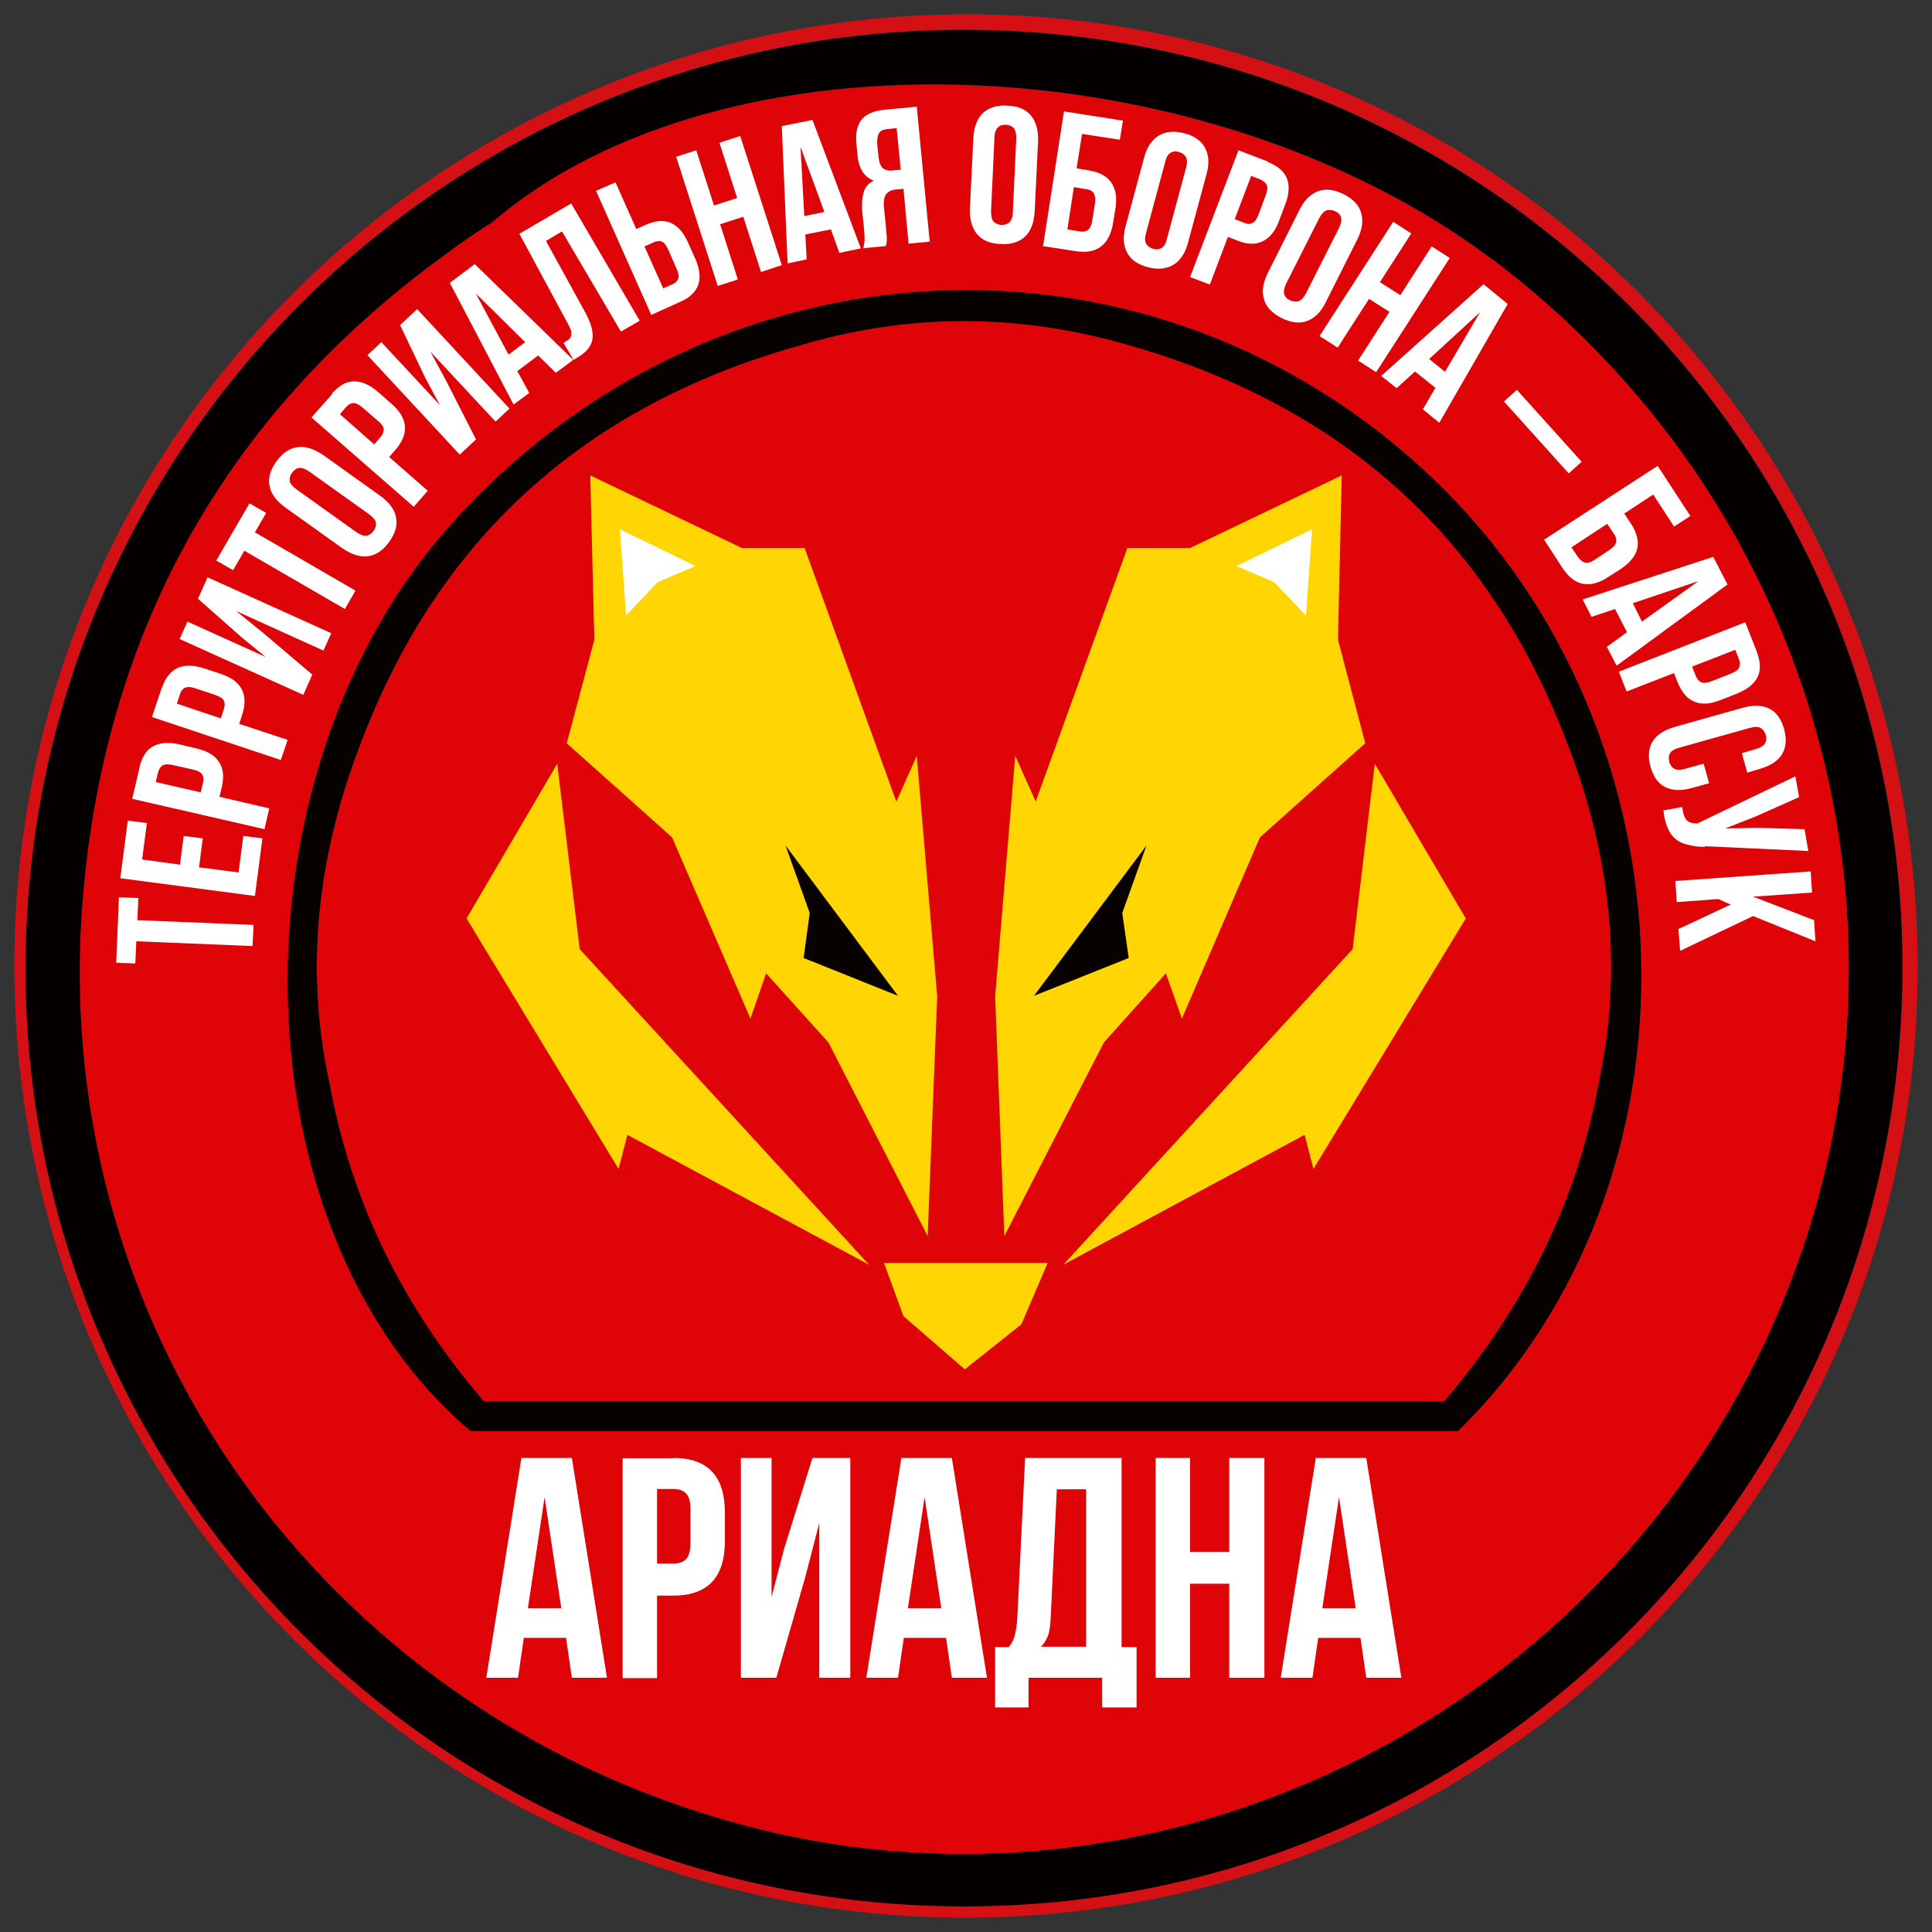 <?xml version="1.0" encoding="UTF-8"?>
<svg xmlns="http://www.w3.org/2000/svg" version="1.1" viewBox="0 0 566.9 566.9">
  <rect x="0" y="0" width="566.9" height="566.9" fill="#333333" stroke="none"/>
  <!-- Generator: Adobe Illustrator 29.0.1, SVG Export Plug-In . SVG Version: 2.1.0 Build 192)  -->
  <defs>
    <style>
      .st0 {
        fill: #d51015;
      }

      .st1 {
        fill: #fff;
      }

      .st2 {
        fill: #df0408;
      }

      .st3 {
        fill: #040000;
      }

      .st4 {
        fill: #ffd503;
      }

      .st5 {
        fill: #070100;
      }
    </style>
  </defs>
  <g id="Capa_1">
    <g>
      <path class="st2" d="M332.6,411.2h-190.6c-23.1-26.8-38.9-57.7-45.3-93.2-7.4-33.7-3.4-66.5,8.6-98.5,22.8-61.4,66.1-100.3,128.9-118,32.8-9.9,65.7-9.6,98.5.2,62.1,18.1,105.1,56.8,127.7,117.8,12.1,32,16,64.8,8.6,98.5-6.4,35.3-22.1,66-45.3,93.2h-91.1Z"/>
      <path class="st2" d="M153.6,111.2h.1c0,0,0-.3,0-.7,0,.3,0,.5,0,.7ZM420.7,140.6c-82.5-78.9-211.3-72.9-288.4,13.4-62.9,70.5-63.3,194.9-3.7,256.9,1,1,2,2.1,3.1,3.1,2.1,2.1,4.2,4,6.5,5.9h289.7c74.6-73.1,71-204.6-7.2-279.3ZM299.8,71.4c1-1.8,1.4-2.5,1.7-3.2-.5,0-1.1,0-1.7,0v3.3ZM438.5,76.5c100.1,75.8,132.4,210,77.4,321.5-55,111.6-181.5,169.5-299.5,137.1C93.9,501.5,13.4,388.2,24.4,262.2c6.9-78.8,43-142.3,107.9-188.7.5-.4,1.1-.9,1.7-1.3,2.7-1.9,5.5-3.7,8.2-5.6.6-.4,1.3-.7,1.9-1.1,67.7-58.5,209.4-53.1,294.3,11.1ZM456.7,136c.2,0,.3-.2.4-.5-.4-.2-.7-.4-3.9-2.3,2.9,2.3,3.2,2.6,3.4,2.8ZM425,90.3v-.2c0,0,0,0,0,0,0,0,0,.1,0,.1ZM76,223.3c-.8-.9-1-1.3-1.3-1.6-.3.3-.6.7-.9,1,.5,0,1,.2,2.3.6Z"/>
      <path class="st3" d="M438.5,76.5C353.6,12.3,211.9,6.9,144.2,65.4c-.6.3-1.3.7-1.9,1.1-2.8,1.9-5.5,3.7-8.2,5.6-.6.4-1.1.9-1.7,1.3C67.4,119.9,31.3,183.4,24.4,262.2c-11.1,126,69.4,239.3,192,272.9,118,32.4,244.5-25.6,299.5-137.1,55-111.5,22.7-245.7-77.4-321.5ZM283.1,8.8c152.5.2,275.5,123.6,275.1,275.9-.5,152.4-123.5,275-275.7,274.8-152.5-.2-275.5-123.6-275.1-275.9C8,131.1,131,8.5,283.1,8.8Z"/>
      <path class="st0" d="M457.1,135.5c0,.2-.2.4-.4.5-.3-.2-.6-.5-3.4-2.8,3.2,1.9,3.5,2.1,3.9,2.3Z"/>
      <path class="st0" d="M425.1,90.1v.2c0,0-.1-.1,0-.1h0Z"/>
      <path class="st5" d="M332.6,419.9h-194.5c-2.3-1.9-4.4-3.8-6.5-5.9,2.1,2,4.3,4,6.5,5.9,64.8,0,129.7,0,194.5,0Z"/>
      <path class="st0" d="M299.8,68.1c.6,0,1.2,0,1.7,0-.3.7-.7,1.4-1.7,3.2v-3.3Z"/>
      <path class="st0" d="M153.6,110.5c0,.3,0,.6,0,.8h-.1c0-.3,0-.5,0-.8Z"/>
      <path class="st5" d="M128.5,410.9c1,1,2.1,2.1,3.1,3.1-1-1-2.1-2-3.1-3.1Z"/>
      <path class="st5" d="M460.4,219.5c-22.6-61-65.6-99.7-127.7-117.8-32.8-9.8-65.7-10.1-98.5-.2-62.8,17.7-106.1,56.6-128.9,118-12.1,32-16,64.8-8.6,98.5,6.5,35.5,22.2,66.4,45.3,93.2h281.8c23.1-27.2,38.9-57.9,45.3-93.2,7.3-33.7,3.4-66.5-8.6-98.5ZM132.2,154c77.1-86.3,205.9-92.3,288.4-13.4,78.2,74.7,81.8,206.2,7.2,279.3h-95.2c-64.9,0-129.7,0-194.5,0-2.2-1.9-4.4-3.8-6.5-5.9-1-1-2-2-3.1-3.1-59.6-62-59.2-186.5,3.7-256.9Z"/>
      <path class="st2" d="M74.7,221.7c.3.3.5.7,1.3,1.6-1.2-.3-1.8-.5-2.3-.6.3-.3.6-.7.9-1Z"/>
      <path class="st0" d="M284,4.2c154.2.1,278.9,125.4,278.7,280.1-.2,153.9-125.5,278.5-279.8,278.4-153.9-.1-278.7-125.3-278.7-279.4C4.3,129,129.5,4.1,284,4.2ZM282.6,559.4c152.2.2,275.2-122.4,275.7-274.8.4-152.3-122.5-275.7-275.1-275.9C131,8.5,8,131.1,7.5,283.5c-.4,152.3,122.5,275.7,275.1,275.9Z"/>
    </g>
    <g>
      <path class="st1" d="M34.1,282.6l.8-19.3,5.7.2-.3,6.5,34.1,1.4-.3,6.2-34.1-1.4-.3,6.5-5.7-.2Z"/>
      <path class="st1" d="M52.8,253.8l1.1-8.5,5.6.7-1.1,8.5,11.6,1.5,1.4-10.7,5.6.7-2.2,16.9-39.5-5.2,2.2-16.9,5.6.7-1.4,10.7,11,1.5Z"/>
      <path class="st1" d="M40.9,225.3c.7-3.1,2-5.2,4-6.3,2-1.1,4.5-1.3,7.7-.6l5,1.2c3.1.7,5.4,2,6.6,3.9,1.3,1.9,1.6,4.3.9,7.4l-.7,2.9,14.6,3.4-1.4,6.1-38.8-8.9,2.1-9ZM45.8,229.5l13.1,3,.7-2.9c.2-1,.1-1.8-.3-2.4-.4-.6-1.3-1.1-2.7-1.4l-5.8-1.3c-1.4-.3-2.4-.3-3.1.1-.6.4-1.1,1.1-1.3,2l-.7,2.9Z"/>
      <path class="st1" d="M47.5,201.9c1-3,2.5-4.9,4.6-5.9,2.1-.9,4.6-.9,7.7.1l4.9,1.6c3.1,1,5.1,2.5,6.2,4.5s1.1,4.5.2,7.4l-.9,2.8,14.2,4.7-2,5.9-37.8-12.6,2.9-8.7ZM52,206.5l12.8,4.3.9-2.8c.3-.9.3-1.7,0-2.4-.3-.7-1.2-1.2-2.6-1.7l-5.7-1.9c-1.4-.5-2.4-.5-3.1-.2-.7.3-1.2,1-1.5,1.9l-.9,2.8Z"/>
      <path class="st1" d="M91.6,198l-2.6,5.9-36.3-16.4,2.3-5.1,23,10.4-7-5.7-12.9-11.4,2.8-6.3,36.3,16.4-2.3,5.1-25.6-11.6,7.9,6.4,14.5,12.3Z"/>
      <path class="st1" d="M63.5,164.4l9.7-16.7,4.9,2.8-3.3,5.7,29.5,17.1-3.1,5.4-29.5-17.1-3.3,5.7-4.9-2.8Z"/>
      <path class="st1" d="M83.7,148.9c-2.6-1.9-4.2-4-4.6-6.3-.5-2.3.2-4.7,2-7.2,1.8-2.5,3.9-3.9,6.2-4.2,2.4-.3,4.8.5,7.5,2.3l16.8,12c2.6,1.9,4.2,4,4.6,6.3.5,2.3-.2,4.7-2,7.2s-3.9,3.9-6.2,4.2c-2.4.3-4.8-.5-7.5-2.3l-16.8-12ZM104.5,156.1c1.2.8,2.2,1.2,3,1.1.8-.1,1.5-.6,2.1-1.4.6-.8.8-1.6.7-2.4-.1-.8-.8-1.6-2-2.5l-17.5-12.5c-1.2-.8-2.2-1.2-3-1.1-.8.1-1.5.6-2.1,1.4-.6.8-.8,1.6-.7,2.4.1.8.8,1.6,2,2.5l17.5,12.5Z"/>
      <path class="st1" d="M97.4,115.5c2.1-2.4,4.2-3.6,6.5-3.6,2.3,0,4.6,1,7,3.1l3.9,3.4c2.4,2.1,3.8,4.3,4,6.6.2,2.3-.7,4.6-2.7,6.9l-1.9,2.2,11.3,9.9-4.1,4.7-30-26.2,6.1-6.9ZM99.7,121.5l10.1,8.9,1.9-2.2c.6-.7.9-1.5.9-2.2,0-.7-.6-1.6-1.7-2.5l-4.5-3.9c-1.1-.9-2-1.4-2.8-1.3-.7,0-1.4.4-2.1,1.2l-1.9,2.2Z"/>
      <path class="st1" d="M139.6,129l-4.7,4.4-27.1-29.2,4.1-3.8,17.2,18.5-4.3-8-7.4-15.5,5-4.7,27.1,29.2-4.1,3.8-19.1-20.5,4.8,8.9,8.6,16.9Z"/>
      <path class="st1" d="M168.2,105.6l-5.1,3.8-5.2-5.1-6.1,4.6,3.5,6.4-4.6,3.4-18.7-35.7,7.3-5.5,28.9,28.1ZM149.3,104l4.8-3.6-14.5-14.3,9.6,17.9Z"/>
      <path class="st1" d="M165.4,100.6c.6-.4,1.1-.7,1.5-1,.4-.3.6-.7.7-1.1.1-.4,0-.9,0-1.4-.2-.5-.5-1.2-.9-2l-14.3-26.5,15.2-8.9,20.1,34.4-5.5,3.2-17.3-29.4-4.7,2.8,11.6,21.1c1.7,3.2,2.4,5.8,2,7.9-.4,2.1-2,3.9-4.7,5.4l-.8.5-2.9-4.9Z"/>
      <path class="st1" d="M191.1,92.4l-16.2-36.4,5.7-2.5,6.1,13.7,2.7-1.2c2.9-1.3,5.3-1.5,7.4-.6,2.1.9,3.8,2.8,5.1,5.8l2.1,4.7c1.3,2.9,1.6,5.5.9,7.6s-2.5,3.9-5.4,5.1l-8.4,3.8ZM197.2,83.5c.9-.4,1.5-1,1.8-1.7.3-.7.1-1.7-.5-3l-2.4-5.5c-.6-1.3-1.2-2.1-1.9-2.4-.7-.3-1.5-.2-2.4.2l-2.7,1.2,5.5,12.3,2.7-1.2Z"/>
      <path class="st1" d="M216.5,82l-5.9,1.9-12.2-37.9,5.9-1.9,5.2,16.2,6.8-2.2-5.2-16.2,6.1-2,12.2,37.9-6.1,2-5.2-16.2-6.8,2.2,5.2,16.2Z"/>
      <path class="st1" d="M252.5,72.9l-6.2,1.3-2.5-6.9-7.5,1.5.4,7.3-5.6,1.2-1.7-40.3,9-1.8,14.2,37.7ZM236,63.4l5.9-1.2-7-19.1,1.1,20.3Z"/>
      <path class="st1" d="M253.3,72.9c.2-.8.3-1.5.4-2.3,0-.7,0-1.6-.1-2.6l-.6-6.1c-.2-2.1,0-3.9.4-5.4.4-1.5,1.4-2.7,3-3.5-2.8-1-4.5-3.6-4.8-7.7l-.3-3.1c-.3-3.1.2-5.4,1.5-7.1,1.3-1.6,3.6-2.6,6.8-2.9l9.4-.9,3.8,39.6-6.2.6-1.5-16.1-2.1.2c-1.4.1-2.4.6-3,1.4-.6.8-.8,2.1-.6,4l.6,6.2c0,.8.1,1.5.2,2,0,.5,0,1,0,1.3,0,.3,0,.6-.1.9,0,.2-.1.5-.2.8l-6.3.6ZM260.2,37.9c-1.1.1-1.9.5-2.3,1.2-.4.7-.6,1.8-.5,3.2l.4,3.9c.2,1.6.6,2.6,1.3,3.2.7.5,1.7.8,2.8.6l2.4-.2-1.2-12.2-3,.3Z"/>
      <path class="st1" d="M285.6,40.5c.2-3.2,1.1-5.7,2.8-7.3,1.7-1.6,4.1-2.4,7.2-2.2,3.1.1,5.4,1.1,6.9,2.9,1.5,1.8,2.2,4.3,2.1,7.5l-1,20.7c-.2,3.2-1.1,5.7-2.8,7.3-1.7,1.6-4.1,2.4-7.2,2.2-3.1-.1-5.4-1.1-6.9-2.9-1.5-1.8-2.2-4.3-2.1-7.5l1-20.7ZM290.8,61.9c0,1.4.2,2.5.7,3.1.6.6,1.3.9,2.3,1,1,0,1.8-.2,2.4-.8.6-.6,1-1.6,1-3l1-21.5c0-1.4-.2-2.5-.7-3.1-.6-.6-1.3-.9-2.3-1-1,0-1.8.2-2.4.8-.6.6-1,1.6-1,3l-1,21.5Z"/>
      <path class="st1" d="M306.1,72l6.1-39.3,17.3,2.7-.9,5.6-11.1-1.7-1.6,10.1,3.6.6c3.1.5,5.3,1.7,6.6,3.6,1.3,1.9,1.7,4.4,1.2,7.6l-.7,4.2c-.5,3.2-1.7,5.5-3.5,6.9-1.8,1.4-4.3,1.9-7.4,1.4l-9.8-1.5ZM316.8,67.9c1,.2,1.8,0,2.4-.4.6-.4,1.1-1.4,1.3-2.8l.8-5c.2-1.4,0-2.4-.4-3.1-.5-.6-1.2-1-2.2-1.1l-3.6-.6-1.9,12.4,3.6.6Z"/>
      <path class="st1" d="M335.7,46.3c.8-3.1,2.3-5.3,4.3-6.5,2-1.2,4.5-1.5,7.5-.7,3,.8,5,2.2,6.1,4.3,1.1,2.1,1.3,4.7.4,7.8l-5.4,20c-.8,3.1-2.3,5.3-4.3,6.5-2,1.2-4.5,1.5-7.5.7-3-.8-5-2.2-6.1-4.3-1.1-2.1-1.3-4.7-.4-7.8l5.4-20ZM336.3,68.3c-.4,1.4-.4,2.4,0,3.2.4.7,1.1,1.2,2,1.5s1.8.2,2.5-.2c.7-.4,1.3-1.3,1.6-2.7l5.6-20.8c.4-1.4.4-2.4,0-3.2-.4-.7-1.1-1.2-2-1.5-1-.3-1.8-.2-2.5.2-.7.4-1.3,1.3-1.6,2.7l-5.6,20.8Z"/>
      <path class="st1" d="M371.9,47.5c2.9,1.1,4.8,2.7,5.7,4.8.8,2.1.7,4.7-.5,7.7l-1.8,4.8c-1.1,3-2.7,5-4.8,6-2,1-4.5,1-7.4-.2l-2.8-1.1-5.3,14-5.8-2.2,14.2-37.2,8.6,3.3ZM367.1,51.7l-4.8,12.6,2.8,1.1c.9.4,1.7.4,2.4,0,.7-.3,1.3-1.1,1.8-2.5l2.1-5.6c.5-1.3.6-2.4.3-3s-.9-1.2-1.8-1.6l-2.8-1.1Z"/>
      <path class="st1" d="M381.3,61.6c1.4-2.9,3.3-4.7,5.5-5.5,2.2-.8,4.7-.5,7.5.9,2.7,1.4,4.5,3.2,5.1,5.5.7,2.3.3,4.8-1.1,7.7l-9.3,18.5c-1.4,2.9-3.3,4.7-5.5,5.5-2.2.8-4.7.5-7.5-.9-2.7-1.4-4.5-3.2-5.1-5.5-.7-2.3-.3-4.8,1.1-7.7l9.3-18.5ZM377.4,83.2c-.6,1.3-.8,2.3-.6,3.1.3.8.8,1.4,1.7,1.8.9.4,1.7.5,2.5.3.8-.3,1.5-1,2.2-2.3l9.7-19.2c.6-1.3.8-2.3.6-3.1s-.8-1.4-1.7-1.8c-.9-.4-1.7-.5-2.5-.3-.8.3-1.5,1-2.2,2.3l-9.7,19.2Z"/>
      <path class="st1" d="M392.5,102l-5.3-3.4,21.6-33.5,5.3,3.4-9.2,14.3,6,3.8,9.2-14.3,5.3,3.4-21.6,33.5-5.3-3.4,9.2-14.3-6-3.8-9.2,14.3Z"/>
      <path class="st1" d="M422.4,124.1l-4.9-4,3.7-6.3-6-4.8-5.4,4.9-4.5-3.6,30-26.9,7.1,5.8-20.1,34.9ZM419.3,105.3l4.7,3.8,10.3-17.5-15,13.8Z"/>
      <path class="st1" d="M445.1,114.4l19,21.1-3.8,3.4-19-21.1,3.8-3.4Z"/>
      <path class="st1" d="M453,158.4l33.4-21.7,9.6,14.7-4.8,3.1-6.1-9.4-8.5,5.6,2,3c1.7,2.6,2.3,5.1,1.8,7.3s-2.2,4.2-4.9,6l-3.6,2.3c-2.7,1.8-5.2,2.4-7.4,2s-4.2-1.9-6-4.6l-5.4-8.3ZM463.2,163.6c.5.8,1.2,1.3,1.9,1.5.8.2,1.7-.1,2.9-.9l4.2-2.8c1.2-.8,1.9-1.6,2-2.3.1-.8,0-1.6-.6-2.4l-2-3-10.5,6.9,2,3Z"/>
      <path class="st1" d="M474.4,195.4l-2.9-5.6,5.9-4.3-3.5-6.8-6.9,2.3-2.6-5.1,38.3-12.5,4.2,8.1-32.5,23.8ZM479.1,177l2.7,5.4,16.6-11.9-19.3,6.5Z"/>
      <path class="st1" d="M515.5,191.3c1.1,2.9,1.2,5.4.2,7.4-1,2-3,3.6-6,4.8l-4.8,1.9c-3,1.2-5.6,1.4-7.7.5-2.1-.8-3.7-2.7-4.9-5.6l-1.1-2.8-13.9,5.4-2.3-5.8,37.1-14.5,3.4,8.6ZM509.1,190.7l-12.6,4.9,1.1,2.8c.4.9.9,1.5,1.6,1.8.7.3,1.7.2,3-.3l5.6-2.2c1.3-.5,2.2-1.1,2.5-1.8.3-.7.3-1.5,0-2.4l-1.1-2.8Z"/>
      <path class="st1" d="M501.6,229.8l-5.1,1.4c-3.1.9-5.7.8-7.8-.2-2.1-1-3.5-3-4.4-6-.8-3-.6-5.4.6-7.4,1.2-2,3.4-3.4,6.5-4.3l19.9-5.6c3.1-.9,5.7-.8,7.8.2s3.5,3,4.4,6c.8,3,.6,5.4-.6,7.4-1.2,2-3.4,3.4-6.5,4.3l-3.7,1.1-1.6-5.7,4.1-1.2c1.4-.4,2.3-1,2.7-1.7.4-.7.5-1.6.2-2.5-.3-.9-.8-1.6-1.5-2-.7-.4-1.8-.4-3.2,0l-20.7,5.8c-1.4.4-2.3.9-2.7,1.7-.4.7-.4,1.6-.2,2.5.3.9.8,1.6,1.5,2,.7.4,1.8.4,3.1,0l5.5-1.5,1.6,5.7Z"/>
      <path class="st1" d="M500.3,248.5c-1.8,0-3.4-.2-4.9-.6-1.4-.3-2.6-.8-3.6-1.6-1-.8-1.8-1.8-2.4-3.2-.6-1.4-1.1-3.1-1.3-5.3l5.5-1c.2,1.6.5,2.8,1.1,3.6.6.8,1.6,1.2,3.1,1.2h.3s28.7-13.8,28.7-13.8l1.1,6.1-12.8,5.7-8.9,3.5,9.4-.2,13.9.4,1.1,6.4-30.4-1.4Z"/>
      <path class="st1" d="M508,265.5l-3.8-1.7-12.2.9-.4-6.2,39.7-2.8.4,6.2-17.3,1.2,17.9,6.9.4,6.2-18.3-7.4-21.4,10.2-.5-6.4,15.4-7.2Z"/>
    </g>
    <g>
      <path class="st1" d="M178,492.3h-10.2l-1.7-11.7h-12.4l-1.7,11.7h-9.3l10.3-64.5h14.8l10.3,64.5ZM154.9,471.9h9.8l-4.9-32.6-4.9,32.6Z"/>
      <path class="st1" d="M197.6,427.8c5.1,0,8.9,1.4,11.4,4.1,2.5,2.7,3.7,6.7,3.7,11.9v8.4c0,5.2-1.2,9.2-3.7,11.9-2.5,2.7-6.3,4.1-11.4,4.1h-4.8v24.2h-10.1v-64.5h14.9ZM192.8,437v21.8h4.8c1.6,0,2.8-.4,3.7-1.3.9-.9,1.3-2.5,1.3-4.8v-9.7c0-2.3-.4-3.9-1.3-4.8-.9-.9-2.1-1.3-3.7-1.3h-4.8Z"/>
      <path class="st1" d="M227.8,492.3h-10.4v-64.5h9v40.8l3.7-14.2,8.3-26.6h11.1v64.5h-9.1v-45.4l-4.1,15.8-8.5,29.6Z"/>
      <path class="st1" d="M289.5,492.3h-10.2l-1.7-11.7h-12.4l-1.7,11.7h-9.3l10.3-64.5h14.8l10.3,64.5ZM266.4,471.9h9.8l-4.9-32.6-4.9,32.6Z"/>
      <path class="st1" d="M323.4,501v-8.7h-21.6v8.7h-9.8v-17.7h4c.9-1.1,1.5-2.3,1.8-3.6.3-1.3.6-2.9.7-4.8l2.3-47.1h28.3v55.5h4.4v17.7h-10ZM308.3,474.7c-.1,2.5-.4,4.3-.9,5.5-.5,1.2-1.1,2.2-2,3h13.3v-46.2h-8.6l-1.8,37.7Z"/>
      <path class="st1" d="M349.2,492.3h-10.1v-64.5h10.1v27.6h11.5v-27.6h10.3v64.5h-10.3v-27.6h-11.5v27.6Z"/>
      <path class="st1" d="M411.1,492.3h-10.2l-1.7-11.7h-12.4l-1.7,11.7h-9.3l10.3-64.5h14.8l10.3,64.5ZM388,471.9h9.8l-4.9-32.6-4.9,32.6Z"/>
    </g>
  </g>
  <g id="Capa_2">
    <g>
      <polygon class="st4" points="297.9 221.8 292 292.4 294.7 362.7 323.9 305.9 342.1 285.6 346.8 298.9 369.7 245.7 400.6 218.1 392.6 187.7 393.7 139.5 349.2 160.8 330.8 160.8 303.9 235.2 297.9 221.8"/>
      <polygon class="st5" points="303.4 292.2 331.2 281.1 329.3 267.9 336.4 248.1 303.4 292.2"/>
      <polygon class="st4" points="312 371.1 396.9 278.5 403.4 224.1 430.1 269.5 385.4 343 382.8 333 312 371.1"/>
      <polygon class="st1" points="362.8 166.1 373.9 170.8 383.2 180.6 385 155.3 362.8 166.1"/>
      <polygon class="st4" points="269 221.8 275 292.4 272.2 362.7 243.1 305.9 224.8 285.6 220.2 298.9 197.2 245.7 166.3 218.1 174.4 187.7 173.2 139.5 217.7 160.8 236.1 160.8 263 235.2 269 221.8"/>
      <polygon class="st5" points="263.5 292.2 235.8 281.1 237.6 267.9 230.5 248.1 263.5 292.2"/>
      <polygon class="st4" points="255 371.1 170.1 278.5 163.5 224.1 136.9 269.5 181.5 343 184.1 333 255 371.1"/>
      <polygon class="st1" points="204.1 166.1 193 170.8 183.7 180.6 181.9 155.3 204.1 166.1"/>
      <polygon class="st4" points="259.4 370.6 307.4 370.6 299.7 388.6 283.1 401.8 265.1 386.2 259.4 370.6"/>
    </g>
  </g>
</svg>